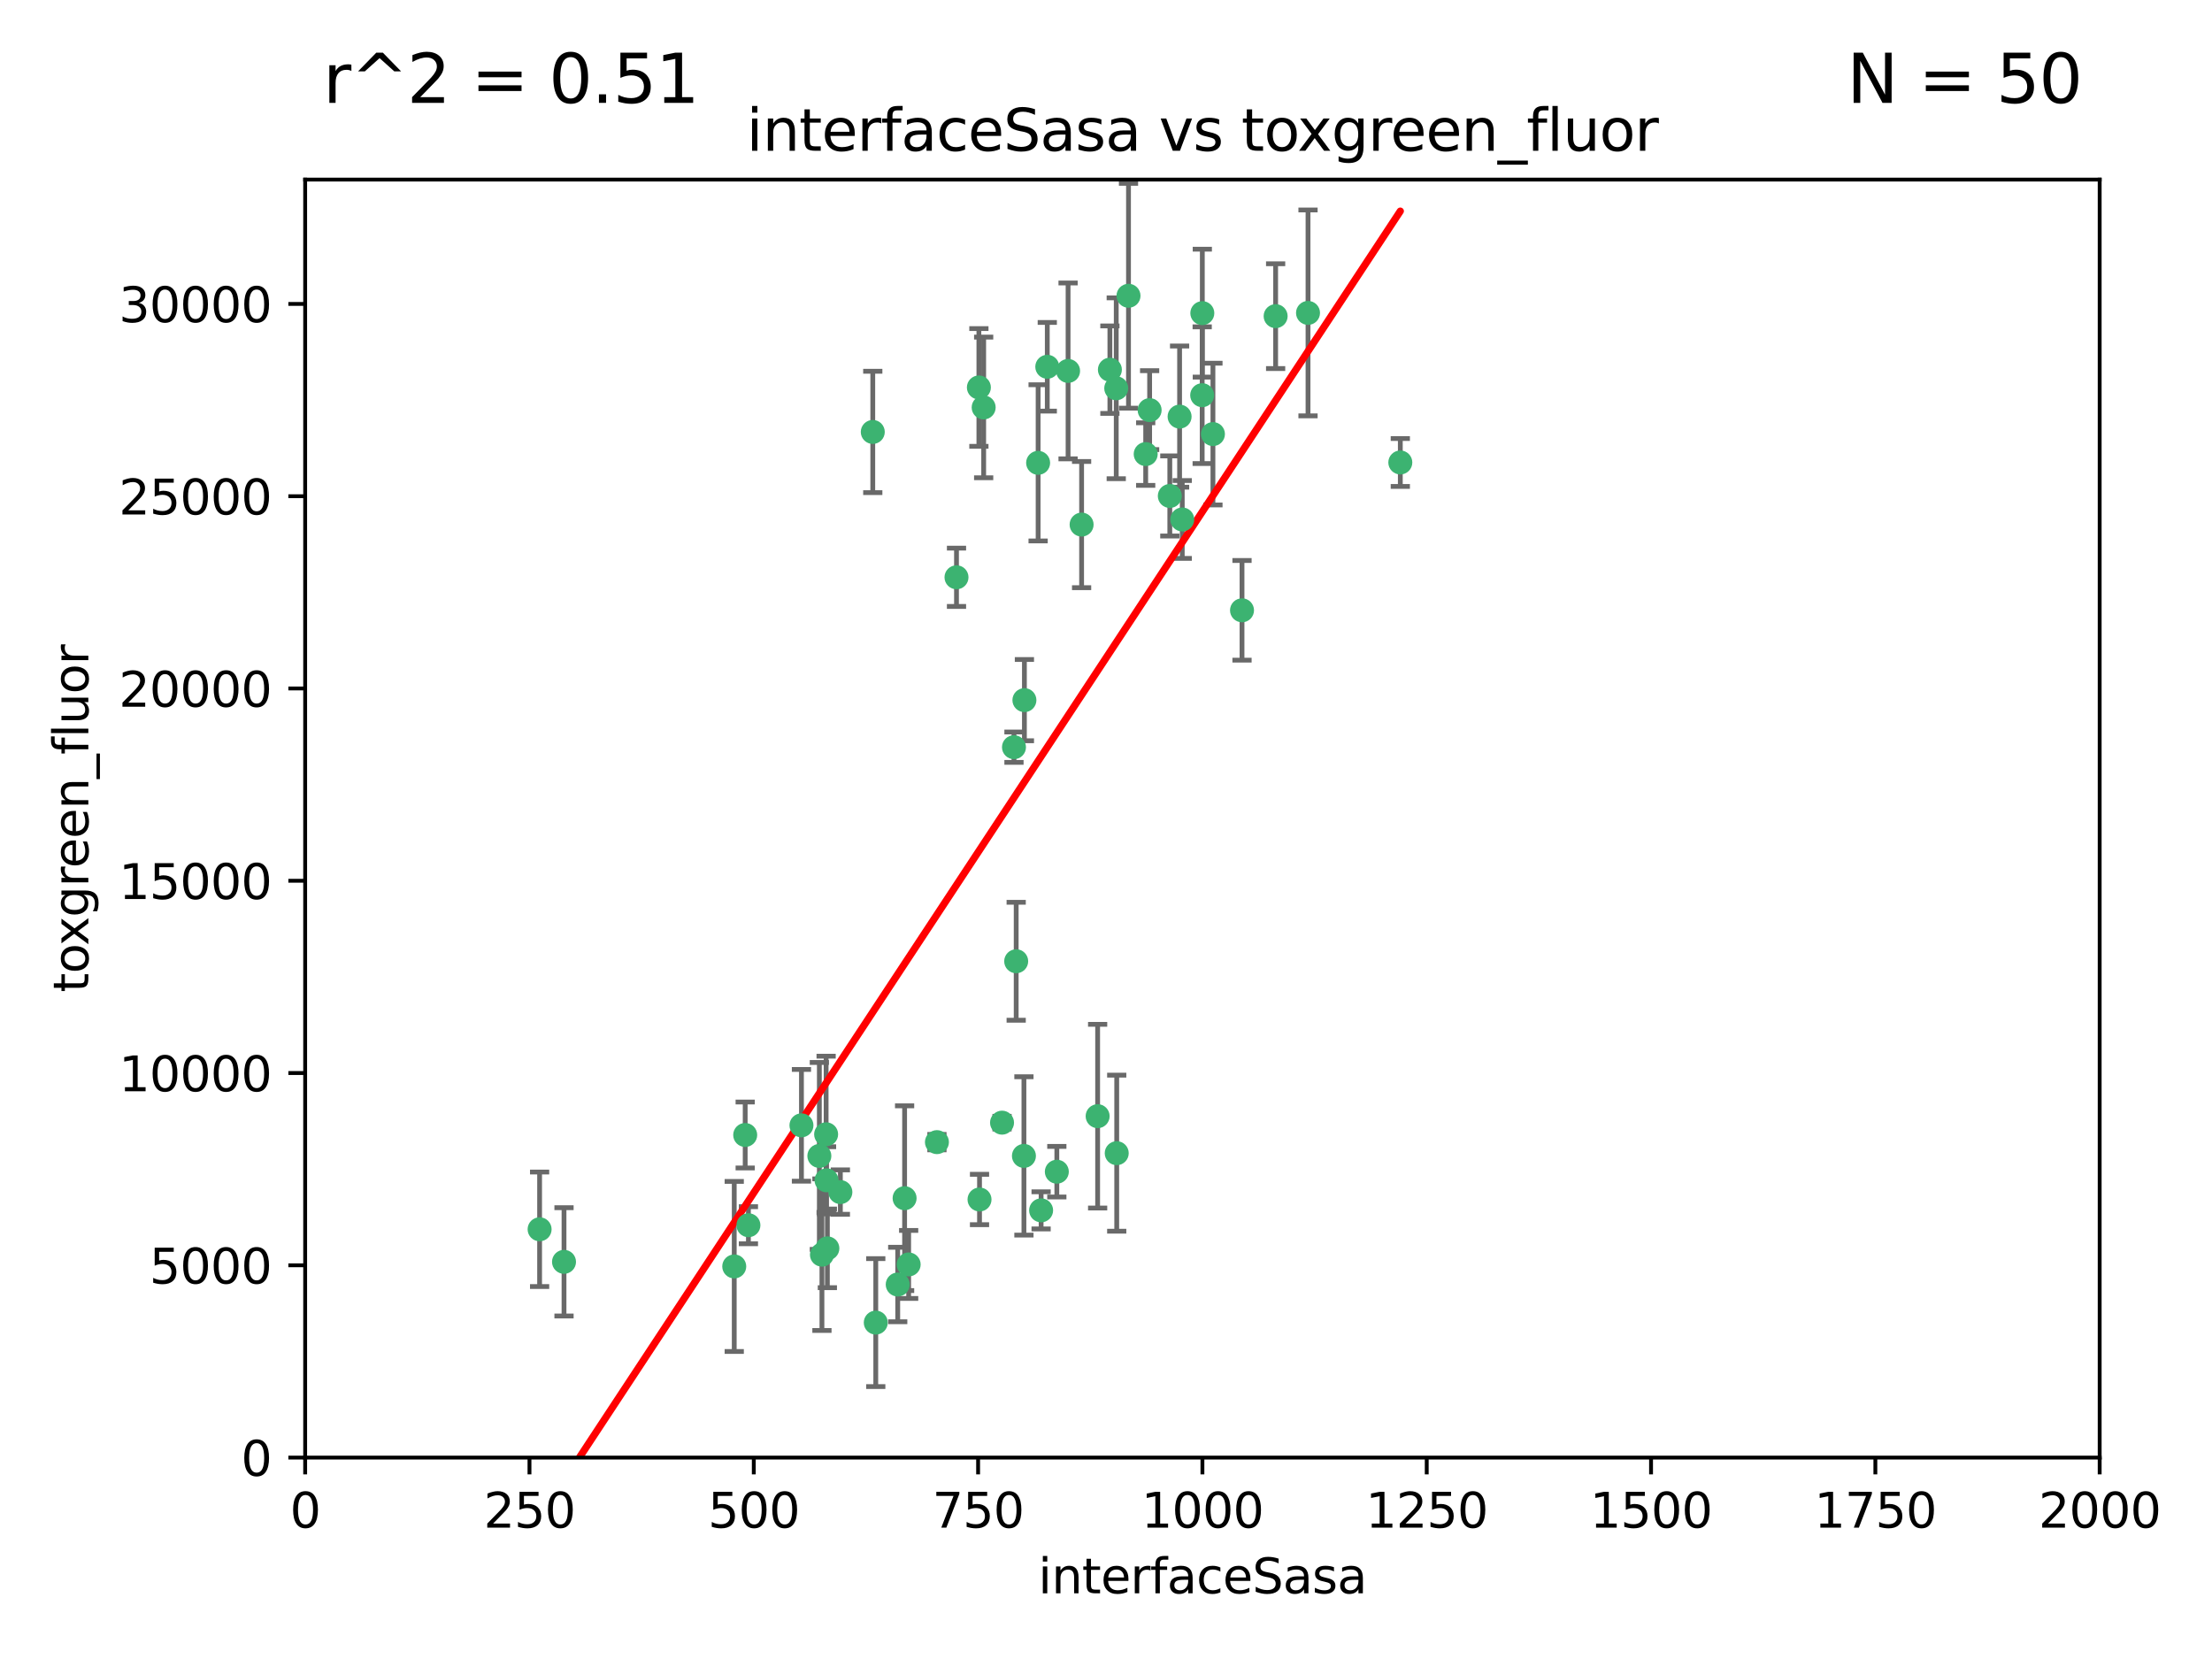 <?xml version="1.0" encoding="utf-8" standalone="no"?>
<!DOCTYPE svg PUBLIC "-//W3C//DTD SVG 1.1//EN"
  "http://www.w3.org/Graphics/SVG/1.1/DTD/svg11.dtd">
<svg xmlns:xlink="http://www.w3.org/1999/xlink" width="460.8pt" height="345.6pt" viewBox="0 0 460.8 345.6" xmlns="http://www.w3.org/2000/svg" version="1.1">
 <defs>
  <style type="text/css">*{stroke-linejoin: round; stroke-linecap: butt}</style>
 </defs>
 <g id="figure_1">
  <g id="patch_1">
   <path d="M 0 345.6 
L 460.8 345.6 
L 460.8 0 
L 0 0 
z
" style="fill: #ffffff"/>
  </g>
  <g id="axes_1">
   <g id="patch_2">
    <path d="M 63.571 303.64 
L 437.4 303.64 
L 437.4 37.411 
L 63.571 37.411 
z
" style="fill: #ffffff"/>
   </g>
   <g id="PathCollection_1">
    <defs>
     <path id="m124222e9a0" d="M 0 1.118 
C 0.297 1.118 0.581 1 0.791 0.791 
C 1 0.581 1.118 0.297 1.118 0 
C 1.118 -0.297 1 -0.581 0.791 -0.791 
C 0.581 -1 0.297 -1.118 0 -1.118 
C -0.297 -1.118 -0.581 -1 -0.791 -0.791 
C -1 -0.581 -1.118 -0.297 -1.118 0 
C -1.118 0.297 -1 0.581 -0.791 0.791 
C -0.581 1 -0.297 1.118 0 1.118 
z
" style="stroke: #3cb371"/>
    </defs>
    <g clip-path="url(#pf1bc3b15d1)">
     <use xlink:href="#m124222e9a0" x="243.693" y="103.319" style="fill: #3cb371; stroke: #3cb371"/>
     <use xlink:href="#m124222e9a0" x="272.484" y="65.184" style="fill: #3cb371; stroke: #3cb371"/>
     <use xlink:href="#m124222e9a0" x="239.489" y="85.438" style="fill: #3cb371; stroke: #3cb371"/>
     <use xlink:href="#m124222e9a0" x="250.437" y="82.326" style="fill: #3cb371; stroke: #3cb371"/>
     <use xlink:href="#m124222e9a0" x="218.168" y="76.407" style="fill: #3cb371; stroke: #3cb371"/>
     <use xlink:href="#m124222e9a0" x="265.738" y="65.86" style="fill: #3cb371; stroke: #3cb371"/>
     <use xlink:href="#m124222e9a0" x="246.284" y="108.214" style="fill: #3cb371; stroke: #3cb371"/>
     <use xlink:href="#m124222e9a0" x="252.676" y="90.426" style="fill: #3cb371; stroke: #3cb371"/>
     <use xlink:href="#m124222e9a0" x="235.088" y="61.614" style="fill: #3cb371; stroke: #3cb371"/>
     <use xlink:href="#m124222e9a0" x="258.734" y="127.138" style="fill: #3cb371; stroke: #3cb371"/>
     <use xlink:href="#m124222e9a0" x="232.534" y="80.887" style="fill: #3cb371; stroke: #3cb371"/>
     <use xlink:href="#m124222e9a0" x="238.669" y="94.593" style="fill: #3cb371; stroke: #3cb371"/>
     <use xlink:href="#m124222e9a0" x="231.211" y="77.01" style="fill: #3cb371; stroke: #3cb371"/>
     <use xlink:href="#m124222e9a0" x="213.404" y="145.851" style="fill: #3cb371; stroke: #3cb371"/>
     <use xlink:href="#m124222e9a0" x="245.731" y="86.787" style="fill: #3cb371; stroke: #3cb371"/>
     <use xlink:href="#m124222e9a0" x="204.916" y="84.877" style="fill: #3cb371; stroke: #3cb371"/>
     <use xlink:href="#m124222e9a0" x="222.501" y="77.272" style="fill: #3cb371; stroke: #3cb371"/>
     <use xlink:href="#m124222e9a0" x="291.711" y="96.341" style="fill: #3cb371; stroke: #3cb371"/>
     <use xlink:href="#m124222e9a0" x="250.465" y="65.233" style="fill: #3cb371; stroke: #3cb371"/>
     <use xlink:href="#m124222e9a0" x="199.256" y="120.261" style="fill: #3cb371; stroke: #3cb371"/>
     <use xlink:href="#m124222e9a0" x="211.69" y="200.248" style="fill: #3cb371; stroke: #3cb371"/>
     <use xlink:href="#m124222e9a0" x="216.882" y="252.138" style="fill: #3cb371; stroke: #3cb371"/>
     <use xlink:href="#m124222e9a0" x="216.26" y="96.418" style="fill: #3cb371; stroke: #3cb371"/>
     <use xlink:href="#m124222e9a0" x="203.92" y="80.711" style="fill: #3cb371; stroke: #3cb371"/>
     <use xlink:href="#m124222e9a0" x="181.815" y="89.982" style="fill: #3cb371; stroke: #3cb371"/>
     <use xlink:href="#m124222e9a0" x="232.635" y="240.229" style="fill: #3cb371; stroke: #3cb371"/>
     <use xlink:href="#m124222e9a0" x="220.157" y="244.087" style="fill: #3cb371; stroke: #3cb371"/>
     <use xlink:href="#m124222e9a0" x="225.318" y="109.281" style="fill: #3cb371; stroke: #3cb371"/>
     <use xlink:href="#m124222e9a0" x="211.23" y="155.653" style="fill: #3cb371; stroke: #3cb371"/>
     <use xlink:href="#m124222e9a0" x="152.956" y="263.821" style="fill: #3cb371; stroke: #3cb371"/>
     <use xlink:href="#m124222e9a0" x="213.303" y="240.798" style="fill: #3cb371; stroke: #3cb371"/>
     <use xlink:href="#m124222e9a0" x="175.066" y="248.333" style="fill: #3cb371; stroke: #3cb371"/>
     <use xlink:href="#m124222e9a0" x="172.357" y="260.057" style="fill: #3cb371; stroke: #3cb371"/>
     <use xlink:href="#m124222e9a0" x="228.658" y="232.519" style="fill: #3cb371; stroke: #3cb371"/>
     <use xlink:href="#m124222e9a0" x="166.957" y="234.427" style="fill: #3cb371; stroke: #3cb371"/>
     <use xlink:href="#m124222e9a0" x="112.41" y="256.083" style="fill: #3cb371; stroke: #3cb371"/>
     <use xlink:href="#m124222e9a0" x="188.445" y="249.606" style="fill: #3cb371; stroke: #3cb371"/>
     <use xlink:href="#m124222e9a0" x="170.686" y="240.802" style="fill: #3cb371; stroke: #3cb371"/>
     <use xlink:href="#m124222e9a0" x="172.183" y="245.879" style="fill: #3cb371; stroke: #3cb371"/>
     <use xlink:href="#m124222e9a0" x="155.238" y="236.437" style="fill: #3cb371; stroke: #3cb371"/>
     <use xlink:href="#m124222e9a0" x="195.181" y="237.927" style="fill: #3cb371; stroke: #3cb371"/>
     <use xlink:href="#m124222e9a0" x="204.052" y="249.877" style="fill: #3cb371; stroke: #3cb371"/>
     <use xlink:href="#m124222e9a0" x="155.909" y="255.236" style="fill: #3cb371; stroke: #3cb371"/>
     <use xlink:href="#m124222e9a0" x="187.013" y="267.589" style="fill: #3cb371; stroke: #3cb371"/>
     <use xlink:href="#m124222e9a0" x="189.29" y="263.407" style="fill: #3cb371; stroke: #3cb371"/>
     <use xlink:href="#m124222e9a0" x="182.439" y="275.523" style="fill: #3cb371; stroke: #3cb371"/>
     <use xlink:href="#m124222e9a0" x="208.742" y="233.87" style="fill: #3cb371; stroke: #3cb371"/>
     <use xlink:href="#m124222e9a0" x="171.225" y="261.371" style="fill: #3cb371; stroke: #3cb371"/>
     <use xlink:href="#m124222e9a0" x="172.097" y="236.293" style="fill: #3cb371; stroke: #3cb371"/>
     <use xlink:href="#m124222e9a0" x="117.494" y="262.865" style="fill: #3cb371; stroke: #3cb371"/>
    </g>
   </g>
   <g id="matplotlib.axis_1">
    <g id="xtick_1">
     <g id="line2d_1">
      <defs>
       <path id="m00c139b6d8" d="M 0 0 
L 0 3.5 
" style="stroke: #000000; stroke-width: 0.8"/>
      </defs>
      <g>
       <use xlink:href="#m00c139b6d8" x="63.571" y="303.64" style="stroke: #000000; stroke-width: 0.8"/>
      </g>
     </g>
     <g id="text_1">
      <!-- 0 -->
      <g transform="translate(60.39 318.238)scale(0.1 -0.1)">
       <defs>
        <path id="DejaVuSans-30" d="M 2034 4250 
Q 1547 4250 1301 3770 
Q 1056 3291 1056 2328 
Q 1056 1369 1301 889 
Q 1547 409 2034 409 
Q 2525 409 2770 889 
Q 3016 1369 3016 2328 
Q 3016 3291 2770 3770 
Q 2525 4250 2034 4250 
z
M 2034 4750 
Q 2819 4750 3233 4129 
Q 3647 3509 3647 2328 
Q 3647 1150 3233 529 
Q 2819 -91 2034 -91 
Q 1250 -91 836 529 
Q 422 1150 422 2328 
Q 422 3509 836 4129 
Q 1250 4750 2034 4750 
z
" transform="scale(0.016)"/>
       </defs>
       <use xlink:href="#DejaVuSans-30"/>
      </g>
     </g>
    </g>
    <g id="xtick_2">
     <g id="line2d_2">
      <g>
       <use xlink:href="#m00c139b6d8" x="110.3" y="303.64" style="stroke: #000000; stroke-width: 0.8"/>
      </g>
     </g>
     <g id="text_2">
      <!-- 250 -->
      <g transform="translate(100.756 318.238)scale(0.1 -0.1)">
       <defs>
        <path id="DejaVuSans-32" d="M 1228 531 
L 3431 531 
L 3431 0 
L 469 0 
L 469 531 
Q 828 903 1448 1529 
Q 2069 2156 2228 2338 
Q 2531 2678 2651 2914 
Q 2772 3150 2772 3378 
Q 2772 3750 2511 3984 
Q 2250 4219 1831 4219 
Q 1534 4219 1204 4116 
Q 875 4013 500 3803 
L 500 4441 
Q 881 4594 1212 4672 
Q 1544 4750 1819 4750 
Q 2544 4750 2975 4387 
Q 3406 4025 3406 3419 
Q 3406 3131 3298 2873 
Q 3191 2616 2906 2266 
Q 2828 2175 2409 1742 
Q 1991 1309 1228 531 
z
" transform="scale(0.016)"/>
        <path id="DejaVuSans-35" d="M 691 4666 
L 3169 4666 
L 3169 4134 
L 1269 4134 
L 1269 2991 
Q 1406 3038 1543 3061 
Q 1681 3084 1819 3084 
Q 2600 3084 3056 2656 
Q 3513 2228 3513 1497 
Q 3513 744 3044 326 
Q 2575 -91 1722 -91 
Q 1428 -91 1123 -41 
Q 819 9 494 109 
L 494 744 
Q 775 591 1075 516 
Q 1375 441 1709 441 
Q 2250 441 2565 725 
Q 2881 1009 2881 1497 
Q 2881 1984 2565 2268 
Q 2250 2553 1709 2553 
Q 1456 2553 1204 2497 
Q 953 2441 691 2322 
L 691 4666 
z
" transform="scale(0.016)"/>
       </defs>
       <use xlink:href="#DejaVuSans-32"/>
       <use xlink:href="#DejaVuSans-35" x="63.623"/>
       <use xlink:href="#DejaVuSans-30" x="127.246"/>
      </g>
     </g>
    </g>
    <g id="xtick_3">
     <g id="line2d_3">
      <g>
       <use xlink:href="#m00c139b6d8" x="157.028" y="303.64" style="stroke: #000000; stroke-width: 0.8"/>
      </g>
     </g>
     <g id="text_3">
      <!-- 500 -->
      <g transform="translate(147.485 318.238)scale(0.1 -0.1)">
       <use xlink:href="#DejaVuSans-35"/>
       <use xlink:href="#DejaVuSans-30" x="63.623"/>
       <use xlink:href="#DejaVuSans-30" x="127.246"/>
      </g>
     </g>
    </g>
    <g id="xtick_4">
     <g id="line2d_4">
      <g>
       <use xlink:href="#m00c139b6d8" x="203.757" y="303.64" style="stroke: #000000; stroke-width: 0.8"/>
      </g>
     </g>
     <g id="text_4">
      <!-- 750 -->
      <g transform="translate(194.213 318.238)scale(0.1 -0.1)">
       <defs>
        <path id="DejaVuSans-37" d="M 525 4666 
L 3525 4666 
L 3525 4397 
L 1831 0 
L 1172 0 
L 2766 4134 
L 525 4134 
L 525 4666 
z
" transform="scale(0.016)"/>
       </defs>
       <use xlink:href="#DejaVuSans-37"/>
       <use xlink:href="#DejaVuSans-35" x="63.623"/>
       <use xlink:href="#DejaVuSans-30" x="127.246"/>
      </g>
     </g>
    </g>
    <g id="xtick_5">
     <g id="line2d_5">
      <g>
       <use xlink:href="#m00c139b6d8" x="250.486" y="303.64" style="stroke: #000000; stroke-width: 0.8"/>
      </g>
     </g>
     <g id="text_5">
      <!-- 1000 -->
      <g transform="translate(237.761 318.238)scale(0.1 -0.1)">
       <defs>
        <path id="DejaVuSans-31" d="M 794 531 
L 1825 531 
L 1825 4091 
L 703 3866 
L 703 4441 
L 1819 4666 
L 2450 4666 
L 2450 531 
L 3481 531 
L 3481 0 
L 794 0 
L 794 531 
z
" transform="scale(0.016)"/>
       </defs>
       <use xlink:href="#DejaVuSans-31"/>
       <use xlink:href="#DejaVuSans-30" x="63.623"/>
       <use xlink:href="#DejaVuSans-30" x="127.246"/>
       <use xlink:href="#DejaVuSans-30" x="190.869"/>
      </g>
     </g>
    </g>
    <g id="xtick_6">
     <g id="line2d_6">
      <g>
       <use xlink:href="#m00c139b6d8" x="297.214" y="303.64" style="stroke: #000000; stroke-width: 0.8"/>
      </g>
     </g>
     <g id="text_6">
      <!-- 1250 -->
      <g transform="translate(284.489 318.238)scale(0.1 -0.1)">
       <use xlink:href="#DejaVuSans-31"/>
       <use xlink:href="#DejaVuSans-32" x="63.623"/>
       <use xlink:href="#DejaVuSans-35" x="127.246"/>
       <use xlink:href="#DejaVuSans-30" x="190.869"/>
      </g>
     </g>
    </g>
    <g id="xtick_7">
     <g id="line2d_7">
      <g>
       <use xlink:href="#m00c139b6d8" x="343.943" y="303.64" style="stroke: #000000; stroke-width: 0.8"/>
      </g>
     </g>
     <g id="text_7">
      <!-- 1500 -->
      <g transform="translate(331.218 318.238)scale(0.1 -0.1)">
       <use xlink:href="#DejaVuSans-31"/>
       <use xlink:href="#DejaVuSans-35" x="63.623"/>
       <use xlink:href="#DejaVuSans-30" x="127.246"/>
       <use xlink:href="#DejaVuSans-30" x="190.869"/>
      </g>
     </g>
    </g>
    <g id="xtick_8">
     <g id="line2d_8">
      <g>
       <use xlink:href="#m00c139b6d8" x="390.671" y="303.64" style="stroke: #000000; stroke-width: 0.8"/>
      </g>
     </g>
     <g id="text_8">
      <!-- 1750 -->
      <g transform="translate(377.946 318.238)scale(0.1 -0.1)">
       <use xlink:href="#DejaVuSans-31"/>
       <use xlink:href="#DejaVuSans-37" x="63.623"/>
       <use xlink:href="#DejaVuSans-35" x="127.246"/>
       <use xlink:href="#DejaVuSans-30" x="190.869"/>
      </g>
     </g>
    </g>
    <g id="xtick_9">
     <g id="line2d_9">
      <g>
       <use xlink:href="#m00c139b6d8" x="437.4" y="303.64" style="stroke: #000000; stroke-width: 0.8"/>
      </g>
     </g>
     <g id="text_9">
      <!-- 2000 -->
      <g transform="translate(424.675 318.238)scale(0.1 -0.1)">
       <use xlink:href="#DejaVuSans-32"/>
       <use xlink:href="#DejaVuSans-30" x="63.623"/>
       <use xlink:href="#DejaVuSans-30" x="127.246"/>
       <use xlink:href="#DejaVuSans-30" x="190.869"/>
      </g>
     </g>
    </g>
    <g id="text_10">
     <!-- interfaceSasa -->
     <g transform="translate(216.279 331.917)scale(0.1 -0.1)">
      <defs>
       <path id="DejaVuSans-69" d="M 603 3500 
L 1178 3500 
L 1178 0 
L 603 0 
L 603 3500 
z
M 603 4863 
L 1178 4863 
L 1178 4134 
L 603 4134 
L 603 4863 
z
" transform="scale(0.016)"/>
       <path id="DejaVuSans-6e" d="M 3513 2113 
L 3513 0 
L 2938 0 
L 2938 2094 
Q 2938 2591 2744 2837 
Q 2550 3084 2163 3084 
Q 1697 3084 1428 2787 
Q 1159 2491 1159 1978 
L 1159 0 
L 581 0 
L 581 3500 
L 1159 3500 
L 1159 2956 
Q 1366 3272 1645 3428 
Q 1925 3584 2291 3584 
Q 2894 3584 3203 3211 
Q 3513 2838 3513 2113 
z
" transform="scale(0.016)"/>
       <path id="DejaVuSans-74" d="M 1172 4494 
L 1172 3500 
L 2356 3500 
L 2356 3053 
L 1172 3053 
L 1172 1153 
Q 1172 725 1289 603 
Q 1406 481 1766 481 
L 2356 481 
L 2356 0 
L 1766 0 
Q 1100 0 847 248 
Q 594 497 594 1153 
L 594 3053 
L 172 3053 
L 172 3500 
L 594 3500 
L 594 4494 
L 1172 4494 
z
" transform="scale(0.016)"/>
       <path id="DejaVuSans-65" d="M 3597 1894 
L 3597 1613 
L 953 1613 
Q 991 1019 1311 708 
Q 1631 397 2203 397 
Q 2534 397 2845 478 
Q 3156 559 3463 722 
L 3463 178 
Q 3153 47 2828 -22 
Q 2503 -91 2169 -91 
Q 1331 -91 842 396 
Q 353 884 353 1716 
Q 353 2575 817 3079 
Q 1281 3584 2069 3584 
Q 2775 3584 3186 3129 
Q 3597 2675 3597 1894 
z
M 3022 2063 
Q 3016 2534 2758 2815 
Q 2500 3097 2075 3097 
Q 1594 3097 1305 2825 
Q 1016 2553 972 2059 
L 3022 2063 
z
" transform="scale(0.016)"/>
       <path id="DejaVuSans-72" d="M 2631 2963 
Q 2534 3019 2420 3045 
Q 2306 3072 2169 3072 
Q 1681 3072 1420 2755 
Q 1159 2438 1159 1844 
L 1159 0 
L 581 0 
L 581 3500 
L 1159 3500 
L 1159 2956 
Q 1341 3275 1631 3429 
Q 1922 3584 2338 3584 
Q 2397 3584 2469 3576 
Q 2541 3569 2628 3553 
L 2631 2963 
z
" transform="scale(0.016)"/>
       <path id="DejaVuSans-66" d="M 2375 4863 
L 2375 4384 
L 1825 4384 
Q 1516 4384 1395 4259 
Q 1275 4134 1275 3809 
L 1275 3500 
L 2222 3500 
L 2222 3053 
L 1275 3053 
L 1275 0 
L 697 0 
L 697 3053 
L 147 3053 
L 147 3500 
L 697 3500 
L 697 3744 
Q 697 4328 969 4595 
Q 1241 4863 1831 4863 
L 2375 4863 
z
" transform="scale(0.016)"/>
       <path id="DejaVuSans-61" d="M 2194 1759 
Q 1497 1759 1228 1600 
Q 959 1441 959 1056 
Q 959 750 1161 570 
Q 1363 391 1709 391 
Q 2188 391 2477 730 
Q 2766 1069 2766 1631 
L 2766 1759 
L 2194 1759 
z
M 3341 1997 
L 3341 0 
L 2766 0 
L 2766 531 
Q 2569 213 2275 61 
Q 1981 -91 1556 -91 
Q 1019 -91 701 211 
Q 384 513 384 1019 
Q 384 1609 779 1909 
Q 1175 2209 1959 2209 
L 2766 2209 
L 2766 2266 
Q 2766 2663 2505 2880 
Q 2244 3097 1772 3097 
Q 1472 3097 1187 3025 
Q 903 2953 641 2809 
L 641 3341 
Q 956 3463 1253 3523 
Q 1550 3584 1831 3584 
Q 2591 3584 2966 3190 
Q 3341 2797 3341 1997 
z
" transform="scale(0.016)"/>
       <path id="DejaVuSans-63" d="M 3122 3366 
L 3122 2828 
Q 2878 2963 2633 3030 
Q 2388 3097 2138 3097 
Q 1578 3097 1268 2742 
Q 959 2388 959 1747 
Q 959 1106 1268 751 
Q 1578 397 2138 397 
Q 2388 397 2633 464 
Q 2878 531 3122 666 
L 3122 134 
Q 2881 22 2623 -34 
Q 2366 -91 2075 -91 
Q 1284 -91 818 406 
Q 353 903 353 1747 
Q 353 2603 823 3093 
Q 1294 3584 2113 3584 
Q 2378 3584 2631 3529 
Q 2884 3475 3122 3366 
z
" transform="scale(0.016)"/>
       <path id="DejaVuSans-53" d="M 3425 4513 
L 3425 3897 
Q 3066 4069 2747 4153 
Q 2428 4238 2131 4238 
Q 1616 4238 1336 4038 
Q 1056 3838 1056 3469 
Q 1056 3159 1242 3001 
Q 1428 2844 1947 2747 
L 2328 2669 
Q 3034 2534 3370 2195 
Q 3706 1856 3706 1288 
Q 3706 609 3251 259 
Q 2797 -91 1919 -91 
Q 1588 -91 1214 -16 
Q 841 59 441 206 
L 441 856 
Q 825 641 1194 531 
Q 1563 422 1919 422 
Q 2459 422 2753 634 
Q 3047 847 3047 1241 
Q 3047 1584 2836 1778 
Q 2625 1972 2144 2069 
L 1759 2144 
Q 1053 2284 737 2584 
Q 422 2884 422 3419 
Q 422 4038 858 4394 
Q 1294 4750 2059 4750 
Q 2388 4750 2728 4690 
Q 3069 4631 3425 4513 
z
" transform="scale(0.016)"/>
       <path id="DejaVuSans-73" d="M 2834 3397 
L 2834 2853 
Q 2591 2978 2328 3040 
Q 2066 3103 1784 3103 
Q 1356 3103 1142 2972 
Q 928 2841 928 2578 
Q 928 2378 1081 2264 
Q 1234 2150 1697 2047 
L 1894 2003 
Q 2506 1872 2764 1633 
Q 3022 1394 3022 966 
Q 3022 478 2636 193 
Q 2250 -91 1575 -91 
Q 1294 -91 989 -36 
Q 684 19 347 128 
L 347 722 
Q 666 556 975 473 
Q 1284 391 1588 391 
Q 1994 391 2212 530 
Q 2431 669 2431 922 
Q 2431 1156 2273 1281 
Q 2116 1406 1581 1522 
L 1381 1569 
Q 847 1681 609 1914 
Q 372 2147 372 2553 
Q 372 3047 722 3315 
Q 1072 3584 1716 3584 
Q 2034 3584 2315 3537 
Q 2597 3491 2834 3397 
z
" transform="scale(0.016)"/>
      </defs>
      <use xlink:href="#DejaVuSans-69"/>
      <use xlink:href="#DejaVuSans-6e" x="27.783"/>
      <use xlink:href="#DejaVuSans-74" x="91.162"/>
      <use xlink:href="#DejaVuSans-65" x="130.371"/>
      <use xlink:href="#DejaVuSans-72" x="191.895"/>
      <use xlink:href="#DejaVuSans-66" x="233.008"/>
      <use xlink:href="#DejaVuSans-61" x="268.213"/>
      <use xlink:href="#DejaVuSans-63" x="329.492"/>
      <use xlink:href="#DejaVuSans-65" x="384.473"/>
      <use xlink:href="#DejaVuSans-53" x="445.996"/>
      <use xlink:href="#DejaVuSans-61" x="509.473"/>
      <use xlink:href="#DejaVuSans-73" x="570.752"/>
      <use xlink:href="#DejaVuSans-61" x="622.852"/>
     </g>
    </g>
   </g>
   <g id="matplotlib.axis_2">
    <g id="ytick_1">
     <g id="line2d_10">
      <defs>
       <path id="m9800d16ea9" d="M 0 0 
L -3.5 0 
" style="stroke: #000000; stroke-width: 0.8"/>
      </defs>
      <g>
       <use xlink:href="#m9800d16ea9" x="63.571" y="303.64" style="stroke: #000000; stroke-width: 0.8"/>
      </g>
     </g>
     <g id="text_11">
      <!-- 0 -->
      <g transform="translate(50.209 307.439)scale(0.1 -0.1)">
       <use xlink:href="#DejaVuSans-30"/>
      </g>
     </g>
    </g>
    <g id="ytick_2">
     <g id="line2d_11">
      <g>
       <use xlink:href="#m9800d16ea9" x="63.571" y="263.586" style="stroke: #000000; stroke-width: 0.8"/>
      </g>
     </g>
     <g id="text_12">
      <!-- 5000 -->
      <g transform="translate(31.121 267.385)scale(0.1 -0.1)">
       <use xlink:href="#DejaVuSans-35"/>
       <use xlink:href="#DejaVuSans-30" x="63.623"/>
       <use xlink:href="#DejaVuSans-30" x="127.246"/>
       <use xlink:href="#DejaVuSans-30" x="190.869"/>
      </g>
     </g>
    </g>
    <g id="ytick_3">
     <g id="line2d_12">
      <g>
       <use xlink:href="#m9800d16ea9" x="63.571" y="223.532" style="stroke: #000000; stroke-width: 0.8"/>
      </g>
     </g>
     <g id="text_13">
      <!-- 10000 -->
      <g transform="translate(24.759 227.331)scale(0.1 -0.1)">
       <use xlink:href="#DejaVuSans-31"/>
       <use xlink:href="#DejaVuSans-30" x="63.623"/>
       <use xlink:href="#DejaVuSans-30" x="127.246"/>
       <use xlink:href="#DejaVuSans-30" x="190.869"/>
       <use xlink:href="#DejaVuSans-30" x="254.492"/>
      </g>
     </g>
    </g>
    <g id="ytick_4">
     <g id="line2d_13">
      <g>
       <use xlink:href="#m9800d16ea9" x="63.571" y="183.478" style="stroke: #000000; stroke-width: 0.8"/>
      </g>
     </g>
     <g id="text_14">
      <!-- 15000 -->
      <g transform="translate(24.759 187.278)scale(0.1 -0.1)">
       <use xlink:href="#DejaVuSans-31"/>
       <use xlink:href="#DejaVuSans-35" x="63.623"/>
       <use xlink:href="#DejaVuSans-30" x="127.246"/>
       <use xlink:href="#DejaVuSans-30" x="190.869"/>
       <use xlink:href="#DejaVuSans-30" x="254.492"/>
      </g>
     </g>
    </g>
    <g id="ytick_5">
     <g id="line2d_14">
      <g>
       <use xlink:href="#m9800d16ea9" x="63.571" y="143.424" style="stroke: #000000; stroke-width: 0.8"/>
      </g>
     </g>
     <g id="text_15">
      <!-- 20000 -->
      <g transform="translate(24.759 147.224)scale(0.1 -0.1)">
       <use xlink:href="#DejaVuSans-32"/>
       <use xlink:href="#DejaVuSans-30" x="63.623"/>
       <use xlink:href="#DejaVuSans-30" x="127.246"/>
       <use xlink:href="#DejaVuSans-30" x="190.869"/>
       <use xlink:href="#DejaVuSans-30" x="254.492"/>
      </g>
     </g>
    </g>
    <g id="ytick_6">
     <g id="line2d_15">
      <g>
       <use xlink:href="#m9800d16ea9" x="63.571" y="103.371" style="stroke: #000000; stroke-width: 0.8"/>
      </g>
     </g>
     <g id="text_16">
      <!-- 25000 -->
      <g transform="translate(24.759 107.17)scale(0.1 -0.1)">
       <use xlink:href="#DejaVuSans-32"/>
       <use xlink:href="#DejaVuSans-35" x="63.623"/>
       <use xlink:href="#DejaVuSans-30" x="127.246"/>
       <use xlink:href="#DejaVuSans-30" x="190.869"/>
       <use xlink:href="#DejaVuSans-30" x="254.492"/>
      </g>
     </g>
    </g>
    <g id="ytick_7">
     <g id="line2d_16">
      <g>
       <use xlink:href="#m9800d16ea9" x="63.571" y="63.317" style="stroke: #000000; stroke-width: 0.8"/>
      </g>
     </g>
     <g id="text_17">
      <!-- 30000 -->
      <g transform="translate(24.759 67.116)scale(0.1 -0.1)">
       <defs>
        <path id="DejaVuSans-33" d="M 2597 2516 
Q 3050 2419 3304 2112 
Q 3559 1806 3559 1356 
Q 3559 666 3084 287 
Q 2609 -91 1734 -91 
Q 1441 -91 1130 -33 
Q 819 25 488 141 
L 488 750 
Q 750 597 1062 519 
Q 1375 441 1716 441 
Q 2309 441 2620 675 
Q 2931 909 2931 1356 
Q 2931 1769 2642 2001 
Q 2353 2234 1838 2234 
L 1294 2234 
L 1294 2753 
L 1863 2753 
Q 2328 2753 2575 2939 
Q 2822 3125 2822 3475 
Q 2822 3834 2567 4026 
Q 2313 4219 1838 4219 
Q 1578 4219 1281 4162 
Q 984 4106 628 3988 
L 628 4550 
Q 988 4650 1302 4700 
Q 1616 4750 1894 4750 
Q 2613 4750 3031 4423 
Q 3450 4097 3450 3541 
Q 3450 3153 3228 2886 
Q 3006 2619 2597 2516 
z
" transform="scale(0.016)"/>
       </defs>
       <use xlink:href="#DejaVuSans-33"/>
       <use xlink:href="#DejaVuSans-30" x="63.623"/>
       <use xlink:href="#DejaVuSans-30" x="127.246"/>
       <use xlink:href="#DejaVuSans-30" x="190.869"/>
       <use xlink:href="#DejaVuSans-30" x="254.492"/>
      </g>
     </g>
    </g>
    <g id="text_18">
     <!-- toxgreen_fluor -->
     <g transform="translate(18.401 206.72)rotate(-90)scale(0.1 -0.1)">
      <defs>
       <path id="DejaVuSans-6f" d="M 1959 3097 
Q 1497 3097 1228 2736 
Q 959 2375 959 1747 
Q 959 1119 1226 758 
Q 1494 397 1959 397 
Q 2419 397 2687 759 
Q 2956 1122 2956 1747 
Q 2956 2369 2687 2733 
Q 2419 3097 1959 3097 
z
M 1959 3584 
Q 2709 3584 3137 3096 
Q 3566 2609 3566 1747 
Q 3566 888 3137 398 
Q 2709 -91 1959 -91 
Q 1206 -91 779 398 
Q 353 888 353 1747 
Q 353 2609 779 3096 
Q 1206 3584 1959 3584 
z
" transform="scale(0.016)"/>
       <path id="DejaVuSans-78" d="M 3513 3500 
L 2247 1797 
L 3578 0 
L 2900 0 
L 1881 1375 
L 863 0 
L 184 0 
L 1544 1831 
L 300 3500 
L 978 3500 
L 1906 2253 
L 2834 3500 
L 3513 3500 
z
" transform="scale(0.016)"/>
       <path id="DejaVuSans-67" d="M 2906 1791 
Q 2906 2416 2648 2759 
Q 2391 3103 1925 3103 
Q 1463 3103 1205 2759 
Q 947 2416 947 1791 
Q 947 1169 1205 825 
Q 1463 481 1925 481 
Q 2391 481 2648 825 
Q 2906 1169 2906 1791 
z
M 3481 434 
Q 3481 -459 3084 -895 
Q 2688 -1331 1869 -1331 
Q 1566 -1331 1297 -1286 
Q 1028 -1241 775 -1147 
L 775 -588 
Q 1028 -725 1275 -790 
Q 1522 -856 1778 -856 
Q 2344 -856 2625 -561 
Q 2906 -266 2906 331 
L 2906 616 
Q 2728 306 2450 153 
Q 2172 0 1784 0 
Q 1141 0 747 490 
Q 353 981 353 1791 
Q 353 2603 747 3093 
Q 1141 3584 1784 3584 
Q 2172 3584 2450 3431 
Q 2728 3278 2906 2969 
L 2906 3500 
L 3481 3500 
L 3481 434 
z
" transform="scale(0.016)"/>
       <path id="DejaVuSans-5f" d="M 3263 -1063 
L 3263 -1509 
L -63 -1509 
L -63 -1063 
L 3263 -1063 
z
" transform="scale(0.016)"/>
       <path id="DejaVuSans-6c" d="M 603 4863 
L 1178 4863 
L 1178 0 
L 603 0 
L 603 4863 
z
" transform="scale(0.016)"/>
       <path id="DejaVuSans-75" d="M 544 1381 
L 544 3500 
L 1119 3500 
L 1119 1403 
Q 1119 906 1312 657 
Q 1506 409 1894 409 
Q 2359 409 2629 706 
Q 2900 1003 2900 1516 
L 2900 3500 
L 3475 3500 
L 3475 0 
L 2900 0 
L 2900 538 
Q 2691 219 2414 64 
Q 2138 -91 1772 -91 
Q 1169 -91 856 284 
Q 544 659 544 1381 
z
M 1991 3584 
L 1991 3584 
z
" transform="scale(0.016)"/>
      </defs>
      <use xlink:href="#DejaVuSans-74"/>
      <use xlink:href="#DejaVuSans-6f" x="39.209"/>
      <use xlink:href="#DejaVuSans-78" x="97.266"/>
      <use xlink:href="#DejaVuSans-67" x="156.445"/>
      <use xlink:href="#DejaVuSans-72" x="219.922"/>
      <use xlink:href="#DejaVuSans-65" x="258.785"/>
      <use xlink:href="#DejaVuSans-65" x="320.309"/>
      <use xlink:href="#DejaVuSans-6e" x="381.832"/>
      <use xlink:href="#DejaVuSans-5f" x="445.211"/>
      <use xlink:href="#DejaVuSans-66" x="495.211"/>
      <use xlink:href="#DejaVuSans-6c" x="530.416"/>
      <use xlink:href="#DejaVuSans-75" x="558.199"/>
      <use xlink:href="#DejaVuSans-6f" x="621.578"/>
      <use xlink:href="#DejaVuSans-72" x="682.76"/>
     </g>
    </g>
   </g>
   <g id="LineCollection_1">
    <path d="M 243.693 111.662 
L 243.693 94.976 
" clip-path="url(#pf1bc3b15d1)" style="fill: none; stroke: #696969"/>
    <path d="M 272.484 86.629 
L 272.484 43.739 
" clip-path="url(#pf1bc3b15d1)" style="fill: none; stroke: #696969"/>
    <path d="M 239.489 93.658 
L 239.489 77.218 
" clip-path="url(#pf1bc3b15d1)" style="fill: none; stroke: #696969"/>
    <path d="M 250.437 96.567 
L 250.437 68.086 
" clip-path="url(#pf1bc3b15d1)" style="fill: none; stroke: #696969"/>
    <path d="M 218.168 85.641 
L 218.168 67.173 
" clip-path="url(#pf1bc3b15d1)" style="fill: none; stroke: #696969"/>
    <path d="M 265.738 76.775 
L 265.738 54.946 
" clip-path="url(#pf1bc3b15d1)" style="fill: none; stroke: #696969"/>
    <path d="M 246.284 116.326 
L 246.284 100.101 
" clip-path="url(#pf1bc3b15d1)" style="fill: none; stroke: #696969"/>
    <path d="M 252.676 105.189 
L 252.676 75.663 
" clip-path="url(#pf1bc3b15d1)" style="fill: none; stroke: #696969"/>
    <path d="M 235.088 85.029 
L 235.088 38.199 
" clip-path="url(#pf1bc3b15d1)" style="fill: none; stroke: #696969"/>
    <path d="M 258.734 137.518 
L 258.734 116.759 
" clip-path="url(#pf1bc3b15d1)" style="fill: none; stroke: #696969"/>
    <path d="M 232.534 99.727 
L 232.534 62.047 
" clip-path="url(#pf1bc3b15d1)" style="fill: none; stroke: #696969"/>
    <path d="M 238.669 101.108 
L 238.669 88.078 
" clip-path="url(#pf1bc3b15d1)" style="fill: none; stroke: #696969"/>
    <path d="M 231.211 86.119 
L 231.211 67.901 
" clip-path="url(#pf1bc3b15d1)" style="fill: none; stroke: #696969"/>
    <path d="M 213.404 154.314 
L 213.404 137.387 
" clip-path="url(#pf1bc3b15d1)" style="fill: none; stroke: #696969"/>
    <path d="M 245.731 101.495 
L 245.731 72.08 
" clip-path="url(#pf1bc3b15d1)" style="fill: none; stroke: #696969"/>
    <path d="M 204.916 99.526 
L 204.916 70.227 
" clip-path="url(#pf1bc3b15d1)" style="fill: none; stroke: #696969"/>
    <path d="M 222.501 95.589 
L 222.501 58.955 
" clip-path="url(#pf1bc3b15d1)" style="fill: none; stroke: #696969"/>
    <path d="M 291.711 101.329 
L 291.711 91.353 
" clip-path="url(#pf1bc3b15d1)" style="fill: none; stroke: #696969"/>
    <path d="M 250.465 78.556 
L 250.465 51.911 
" clip-path="url(#pf1bc3b15d1)" style="fill: none; stroke: #696969"/>
    <path d="M 199.256 126.332 
L 199.256 114.19 
" clip-path="url(#pf1bc3b15d1)" style="fill: none; stroke: #696969"/>
    <path d="M 211.69 212.532 
L 211.69 187.964 
" clip-path="url(#pf1bc3b15d1)" style="fill: none; stroke: #696969"/>
    <path d="M 216.882 256.007 
L 216.882 248.269 
" clip-path="url(#pf1bc3b15d1)" style="fill: none; stroke: #696969"/>
    <path d="M 216.26 112.691 
L 216.26 80.146 
" clip-path="url(#pf1bc3b15d1)" style="fill: none; stroke: #696969"/>
    <path d="M 203.92 92.975 
L 203.92 68.447 
" clip-path="url(#pf1bc3b15d1)" style="fill: none; stroke: #696969"/>
    <path d="M 181.815 102.623 
L 181.815 77.342 
" clip-path="url(#pf1bc3b15d1)" style="fill: none; stroke: #696969"/>
    <path d="M 232.635 256.484 
L 232.635 223.973 
" clip-path="url(#pf1bc3b15d1)" style="fill: none; stroke: #696969"/>
    <path d="M 220.157 249.358 
L 220.157 238.816 
" clip-path="url(#pf1bc3b15d1)" style="fill: none; stroke: #696969"/>
    <path d="M 225.318 122.425 
L 225.318 96.137 
" clip-path="url(#pf1bc3b15d1)" style="fill: none; stroke: #696969"/>
    <path d="M 211.23 158.82 
L 211.23 152.486 
" clip-path="url(#pf1bc3b15d1)" style="fill: none; stroke: #696969"/>
    <path d="M 152.956 281.536 
L 152.956 246.107 
" clip-path="url(#pf1bc3b15d1)" style="fill: none; stroke: #696969"/>
    <path d="M 213.303 257.291 
L 213.303 224.306 
" clip-path="url(#pf1bc3b15d1)" style="fill: none; stroke: #696969"/>
    <path d="M 175.066 252.959 
L 175.066 243.707 
" clip-path="url(#pf1bc3b15d1)" style="fill: none; stroke: #696969"/>
    <path d="M 172.357 268.246 
L 172.357 251.867 
" clip-path="url(#pf1bc3b15d1)" style="fill: none; stroke: #696969"/>
    <path d="M 228.658 251.65 
L 228.658 213.389 
" clip-path="url(#pf1bc3b15d1)" style="fill: none; stroke: #696969"/>
    <path d="M 166.957 246.063 
L 166.957 222.79 
" clip-path="url(#pf1bc3b15d1)" style="fill: none; stroke: #696969"/>
    <path d="M 112.41 268.01 
L 112.41 244.156 
" clip-path="url(#pf1bc3b15d1)" style="fill: none; stroke: #696969"/>
    <path d="M 188.445 268.849 
L 188.445 230.363 
" clip-path="url(#pf1bc3b15d1)" style="fill: none; stroke: #696969"/>
    <path d="M 170.686 260.273 
L 170.686 221.332 
" clip-path="url(#pf1bc3b15d1)" style="fill: none; stroke: #696969"/>
    <path d="M 172.183 252.874 
L 172.183 238.884 
" clip-path="url(#pf1bc3b15d1)" style="fill: none; stroke: #696969"/>
    <path d="M 155.238 243.306 
L 155.238 229.567 
" clip-path="url(#pf1bc3b15d1)" style="fill: none; stroke: #696969"/>
    <path d="M 195.181 239.532 
L 195.181 236.321 
" clip-path="url(#pf1bc3b15d1)" style="fill: none; stroke: #696969"/>
    <path d="M 204.052 255.122 
L 204.052 244.631 
" clip-path="url(#pf1bc3b15d1)" style="fill: none; stroke: #696969"/>
    <path d="M 155.909 259.098 
L 155.909 251.375 
" clip-path="url(#pf1bc3b15d1)" style="fill: none; stroke: #696969"/>
    <path d="M 187.013 275.347 
L 187.013 259.831 
" clip-path="url(#pf1bc3b15d1)" style="fill: none; stroke: #696969"/>
    <path d="M 189.29 270.491 
L 189.29 256.323 
" clip-path="url(#pf1bc3b15d1)" style="fill: none; stroke: #696969"/>
    <path d="M 182.439 288.85 
L 182.439 262.196 
" clip-path="url(#pf1bc3b15d1)" style="fill: none; stroke: #696969"/>
    <path d="M 208.742 235.199 
L 208.742 232.541 
" clip-path="url(#pf1bc3b15d1)" style="fill: none; stroke: #696969"/>
    <path d="M 171.225 277.161 
L 171.225 245.581 
" clip-path="url(#pf1bc3b15d1)" style="fill: none; stroke: #696969"/>
    <path d="M 172.097 252.564 
L 172.097 220.021 
" clip-path="url(#pf1bc3b15d1)" style="fill: none; stroke: #696969"/>
    <path d="M 117.494 274.145 
L 117.494 251.585 
" clip-path="url(#pf1bc3b15d1)" style="fill: none; stroke: #696969"/>
   </g>
   <g id="line2d_17">
    <defs>
     <path id="m1ac2a6c398" d="M 2 0 
L -2 -0 
" style="stroke: #696969"/>
    </defs>
    <g clip-path="url(#pf1bc3b15d1)">
     <use xlink:href="#m1ac2a6c398" x="243.693" y="111.662" style="fill: #696969; stroke: #696969"/>
     <use xlink:href="#m1ac2a6c398" x="272.484" y="86.629" style="fill: #696969; stroke: #696969"/>
     <use xlink:href="#m1ac2a6c398" x="239.489" y="93.658" style="fill: #696969; stroke: #696969"/>
     <use xlink:href="#m1ac2a6c398" x="250.437" y="96.567" style="fill: #696969; stroke: #696969"/>
     <use xlink:href="#m1ac2a6c398" x="218.168" y="85.641" style="fill: #696969; stroke: #696969"/>
     <use xlink:href="#m1ac2a6c398" x="265.738" y="76.775" style="fill: #696969; stroke: #696969"/>
     <use xlink:href="#m1ac2a6c398" x="246.284" y="116.326" style="fill: #696969; stroke: #696969"/>
     <use xlink:href="#m1ac2a6c398" x="252.676" y="105.189" style="fill: #696969; stroke: #696969"/>
     <use xlink:href="#m1ac2a6c398" x="235.088" y="85.029" style="fill: #696969; stroke: #696969"/>
     <use xlink:href="#m1ac2a6c398" x="258.734" y="137.518" style="fill: #696969; stroke: #696969"/>
     <use xlink:href="#m1ac2a6c398" x="232.534" y="99.727" style="fill: #696969; stroke: #696969"/>
     <use xlink:href="#m1ac2a6c398" x="238.669" y="101.108" style="fill: #696969; stroke: #696969"/>
     <use xlink:href="#m1ac2a6c398" x="231.211" y="86.119" style="fill: #696969; stroke: #696969"/>
     <use xlink:href="#m1ac2a6c398" x="213.404" y="154.314" style="fill: #696969; stroke: #696969"/>
     <use xlink:href="#m1ac2a6c398" x="245.731" y="101.495" style="fill: #696969; stroke: #696969"/>
     <use xlink:href="#m1ac2a6c398" x="204.916" y="99.526" style="fill: #696969; stroke: #696969"/>
     <use xlink:href="#m1ac2a6c398" x="222.501" y="95.589" style="fill: #696969; stroke: #696969"/>
     <use xlink:href="#m1ac2a6c398" x="291.711" y="101.329" style="fill: #696969; stroke: #696969"/>
     <use xlink:href="#m1ac2a6c398" x="250.465" y="78.556" style="fill: #696969; stroke: #696969"/>
     <use xlink:href="#m1ac2a6c398" x="199.256" y="126.332" style="fill: #696969; stroke: #696969"/>
     <use xlink:href="#m1ac2a6c398" x="211.69" y="212.532" style="fill: #696969; stroke: #696969"/>
     <use xlink:href="#m1ac2a6c398" x="216.882" y="256.007" style="fill: #696969; stroke: #696969"/>
     <use xlink:href="#m1ac2a6c398" x="216.26" y="112.691" style="fill: #696969; stroke: #696969"/>
     <use xlink:href="#m1ac2a6c398" x="203.92" y="92.975" style="fill: #696969; stroke: #696969"/>
     <use xlink:href="#m1ac2a6c398" x="181.815" y="102.623" style="fill: #696969; stroke: #696969"/>
     <use xlink:href="#m1ac2a6c398" x="232.635" y="256.484" style="fill: #696969; stroke: #696969"/>
     <use xlink:href="#m1ac2a6c398" x="220.157" y="249.358" style="fill: #696969; stroke: #696969"/>
     <use xlink:href="#m1ac2a6c398" x="225.318" y="122.425" style="fill: #696969; stroke: #696969"/>
     <use xlink:href="#m1ac2a6c398" x="211.23" y="158.82" style="fill: #696969; stroke: #696969"/>
     <use xlink:href="#m1ac2a6c398" x="152.956" y="281.536" style="fill: #696969; stroke: #696969"/>
     <use xlink:href="#m1ac2a6c398" x="213.303" y="257.291" style="fill: #696969; stroke: #696969"/>
     <use xlink:href="#m1ac2a6c398" x="175.066" y="252.959" style="fill: #696969; stroke: #696969"/>
     <use xlink:href="#m1ac2a6c398" x="172.357" y="268.246" style="fill: #696969; stroke: #696969"/>
     <use xlink:href="#m1ac2a6c398" x="228.658" y="251.65" style="fill: #696969; stroke: #696969"/>
     <use xlink:href="#m1ac2a6c398" x="166.957" y="246.063" style="fill: #696969; stroke: #696969"/>
     <use xlink:href="#m1ac2a6c398" x="112.41" y="268.01" style="fill: #696969; stroke: #696969"/>
     <use xlink:href="#m1ac2a6c398" x="188.445" y="268.849" style="fill: #696969; stroke: #696969"/>
     <use xlink:href="#m1ac2a6c398" x="170.686" y="260.273" style="fill: #696969; stroke: #696969"/>
     <use xlink:href="#m1ac2a6c398" x="172.183" y="252.874" style="fill: #696969; stroke: #696969"/>
     <use xlink:href="#m1ac2a6c398" x="155.238" y="243.306" style="fill: #696969; stroke: #696969"/>
     <use xlink:href="#m1ac2a6c398" x="195.181" y="239.532" style="fill: #696969; stroke: #696969"/>
     <use xlink:href="#m1ac2a6c398" x="204.052" y="255.122" style="fill: #696969; stroke: #696969"/>
     <use xlink:href="#m1ac2a6c398" x="155.909" y="259.098" style="fill: #696969; stroke: #696969"/>
     <use xlink:href="#m1ac2a6c398" x="187.013" y="275.347" style="fill: #696969; stroke: #696969"/>
     <use xlink:href="#m1ac2a6c398" x="189.29" y="270.491" style="fill: #696969; stroke: #696969"/>
     <use xlink:href="#m1ac2a6c398" x="182.439" y="288.85" style="fill: #696969; stroke: #696969"/>
     <use xlink:href="#m1ac2a6c398" x="208.742" y="235.199" style="fill: #696969; stroke: #696969"/>
     <use xlink:href="#m1ac2a6c398" x="171.225" y="277.161" style="fill: #696969; stroke: #696969"/>
     <use xlink:href="#m1ac2a6c398" x="172.097" y="252.564" style="fill: #696969; stroke: #696969"/>
     <use xlink:href="#m1ac2a6c398" x="117.494" y="274.145" style="fill: #696969; stroke: #696969"/>
    </g>
   </g>
   <g id="line2d_18">
    <g clip-path="url(#pf1bc3b15d1)">
     <use xlink:href="#m1ac2a6c398" x="243.693" y="94.976" style="fill: #696969; stroke: #696969"/>
     <use xlink:href="#m1ac2a6c398" x="272.484" y="43.739" style="fill: #696969; stroke: #696969"/>
     <use xlink:href="#m1ac2a6c398" x="239.489" y="77.218" style="fill: #696969; stroke: #696969"/>
     <use xlink:href="#m1ac2a6c398" x="250.437" y="68.086" style="fill: #696969; stroke: #696969"/>
     <use xlink:href="#m1ac2a6c398" x="218.168" y="67.173" style="fill: #696969; stroke: #696969"/>
     <use xlink:href="#m1ac2a6c398" x="265.738" y="54.946" style="fill: #696969; stroke: #696969"/>
     <use xlink:href="#m1ac2a6c398" x="246.284" y="100.101" style="fill: #696969; stroke: #696969"/>
     <use xlink:href="#m1ac2a6c398" x="252.676" y="75.663" style="fill: #696969; stroke: #696969"/>
     <use xlink:href="#m1ac2a6c398" x="235.088" y="38.199" style="fill: #696969; stroke: #696969"/>
     <use xlink:href="#m1ac2a6c398" x="258.734" y="116.759" style="fill: #696969; stroke: #696969"/>
     <use xlink:href="#m1ac2a6c398" x="232.534" y="62.047" style="fill: #696969; stroke: #696969"/>
     <use xlink:href="#m1ac2a6c398" x="238.669" y="88.078" style="fill: #696969; stroke: #696969"/>
     <use xlink:href="#m1ac2a6c398" x="231.211" y="67.901" style="fill: #696969; stroke: #696969"/>
     <use xlink:href="#m1ac2a6c398" x="213.404" y="137.387" style="fill: #696969; stroke: #696969"/>
     <use xlink:href="#m1ac2a6c398" x="245.731" y="72.08" style="fill: #696969; stroke: #696969"/>
     <use xlink:href="#m1ac2a6c398" x="204.916" y="70.227" style="fill: #696969; stroke: #696969"/>
     <use xlink:href="#m1ac2a6c398" x="222.501" y="58.955" style="fill: #696969; stroke: #696969"/>
     <use xlink:href="#m1ac2a6c398" x="291.711" y="91.353" style="fill: #696969; stroke: #696969"/>
     <use xlink:href="#m1ac2a6c398" x="250.465" y="51.911" style="fill: #696969; stroke: #696969"/>
     <use xlink:href="#m1ac2a6c398" x="199.256" y="114.19" style="fill: #696969; stroke: #696969"/>
     <use xlink:href="#m1ac2a6c398" x="211.69" y="187.964" style="fill: #696969; stroke: #696969"/>
     <use xlink:href="#m1ac2a6c398" x="216.882" y="248.269" style="fill: #696969; stroke: #696969"/>
     <use xlink:href="#m1ac2a6c398" x="216.26" y="80.146" style="fill: #696969; stroke: #696969"/>
     <use xlink:href="#m1ac2a6c398" x="203.92" y="68.447" style="fill: #696969; stroke: #696969"/>
     <use xlink:href="#m1ac2a6c398" x="181.815" y="77.342" style="fill: #696969; stroke: #696969"/>
     <use xlink:href="#m1ac2a6c398" x="232.635" y="223.973" style="fill: #696969; stroke: #696969"/>
     <use xlink:href="#m1ac2a6c398" x="220.157" y="238.816" style="fill: #696969; stroke: #696969"/>
     <use xlink:href="#m1ac2a6c398" x="225.318" y="96.137" style="fill: #696969; stroke: #696969"/>
     <use xlink:href="#m1ac2a6c398" x="211.23" y="152.486" style="fill: #696969; stroke: #696969"/>
     <use xlink:href="#m1ac2a6c398" x="152.956" y="246.107" style="fill: #696969; stroke: #696969"/>
     <use xlink:href="#m1ac2a6c398" x="213.303" y="224.306" style="fill: #696969; stroke: #696969"/>
     <use xlink:href="#m1ac2a6c398" x="175.066" y="243.707" style="fill: #696969; stroke: #696969"/>
     <use xlink:href="#m1ac2a6c398" x="172.357" y="251.867" style="fill: #696969; stroke: #696969"/>
     <use xlink:href="#m1ac2a6c398" x="228.658" y="213.389" style="fill: #696969; stroke: #696969"/>
     <use xlink:href="#m1ac2a6c398" x="166.957" y="222.79" style="fill: #696969; stroke: #696969"/>
     <use xlink:href="#m1ac2a6c398" x="112.41" y="244.156" style="fill: #696969; stroke: #696969"/>
     <use xlink:href="#m1ac2a6c398" x="188.445" y="230.363" style="fill: #696969; stroke: #696969"/>
     <use xlink:href="#m1ac2a6c398" x="170.686" y="221.332" style="fill: #696969; stroke: #696969"/>
     <use xlink:href="#m1ac2a6c398" x="172.183" y="238.884" style="fill: #696969; stroke: #696969"/>
     <use xlink:href="#m1ac2a6c398" x="155.238" y="229.567" style="fill: #696969; stroke: #696969"/>
     <use xlink:href="#m1ac2a6c398" x="195.181" y="236.321" style="fill: #696969; stroke: #696969"/>
     <use xlink:href="#m1ac2a6c398" x="204.052" y="244.631" style="fill: #696969; stroke: #696969"/>
     <use xlink:href="#m1ac2a6c398" x="155.909" y="251.375" style="fill: #696969; stroke: #696969"/>
     <use xlink:href="#m1ac2a6c398" x="187.013" y="259.831" style="fill: #696969; stroke: #696969"/>
     <use xlink:href="#m1ac2a6c398" x="189.29" y="256.323" style="fill: #696969; stroke: #696969"/>
     <use xlink:href="#m1ac2a6c398" x="182.439" y="262.196" style="fill: #696969; stroke: #696969"/>
     <use xlink:href="#m1ac2a6c398" x="208.742" y="232.541" style="fill: #696969; stroke: #696969"/>
     <use xlink:href="#m1ac2a6c398" x="171.225" y="245.581" style="fill: #696969; stroke: #696969"/>
     <use xlink:href="#m1ac2a6c398" x="172.097" y="220.021" style="fill: #696969; stroke: #696969"/>
     <use xlink:href="#m1ac2a6c398" x="117.494" y="251.585" style="fill: #696969; stroke: #696969"/>
    </g>
   </g>
   <g id="line2d_19">
    <path d="M 243.693 116.889 
L 272.484 73.175 
L 239.489 123.271 
L 250.437 106.649 
L 218.168 155.644 
L 265.738 83.417 
L 246.284 112.955 
L 252.676 103.249 
L 235.088 129.955 
L 258.734 94.051 
L 232.534 133.832 
L 238.669 124.517 
L 231.211 135.841 
L 213.404 162.879 
L 245.731 113.795 
L 204.916 175.766 
L 222.501 149.066 
L 291.711 43.981 
L 250.465 106.607 
L 199.256 184.359 
L 211.69 165.481 
L 216.882 157.597 
L 216.26 158.542 
L 203.92 177.279 
L 181.815 210.841 
L 232.635 133.678 
L 220.157 152.625 
L 225.318 144.789 
L 211.23 166.179 
L 152.956 254.659 
L 213.303 163.032 
L 175.066 221.089 
L 172.357 225.201 
L 228.658 139.718 
L 166.957 233.4 
L 112.41 316.221 
L 188.445 200.774 
L 170.686 227.738 
L 172.183 225.465 
L 155.238 251.194 
L 195.181 190.546 
L 204.052 177.077 
L 155.909 250.175 
L 187.013 202.948 
L 189.29 199.492 
L 182.439 209.893 
L 208.742 169.956 
L 171.225 226.921 
L 172.097 225.595 
L 117.494 308.502 
" clip-path="url(#pf1bc3b15d1)" style="fill: none; stroke: #ff0000; stroke-width: 1.5; stroke-linecap: square"/>
   </g>
   <g id="line2d_20">
    <defs>
     <path id="mcecb718cc9" d="M 0 2 
C 0.53 2 1.039 1.789 1.414 1.414 
C 1.789 1.039 2 0.53 2 0 
C 2 -0.53 1.789 -1.039 1.414 -1.414 
C 1.039 -1.789 0.53 -2 0 -2 
C -0.53 -2 -1.039 -1.789 -1.414 -1.414 
C -1.789 -1.039 -2 -0.53 -2 0 
C -2 0.53 -1.789 1.039 -1.414 1.414 
C -1.039 1.789 -0.53 2 0 2 
z
" style="stroke: #3cb371"/>
    </defs>
    <g clip-path="url(#pf1bc3b15d1)">
     <use xlink:href="#mcecb718cc9" x="243.693" y="103.319" style="fill: #3cb371; stroke: #3cb371"/>
     <use xlink:href="#mcecb718cc9" x="272.484" y="65.184" style="fill: #3cb371; stroke: #3cb371"/>
     <use xlink:href="#mcecb718cc9" x="239.489" y="85.438" style="fill: #3cb371; stroke: #3cb371"/>
     <use xlink:href="#mcecb718cc9" x="250.437" y="82.326" style="fill: #3cb371; stroke: #3cb371"/>
     <use xlink:href="#mcecb718cc9" x="218.168" y="76.407" style="fill: #3cb371; stroke: #3cb371"/>
     <use xlink:href="#mcecb718cc9" x="265.738" y="65.86" style="fill: #3cb371; stroke: #3cb371"/>
     <use xlink:href="#mcecb718cc9" x="246.284" y="108.214" style="fill: #3cb371; stroke: #3cb371"/>
     <use xlink:href="#mcecb718cc9" x="252.676" y="90.426" style="fill: #3cb371; stroke: #3cb371"/>
     <use xlink:href="#mcecb718cc9" x="235.088" y="61.614" style="fill: #3cb371; stroke: #3cb371"/>
     <use xlink:href="#mcecb718cc9" x="258.734" y="127.138" style="fill: #3cb371; stroke: #3cb371"/>
     <use xlink:href="#mcecb718cc9" x="232.534" y="80.887" style="fill: #3cb371; stroke: #3cb371"/>
     <use xlink:href="#mcecb718cc9" x="238.669" y="94.593" style="fill: #3cb371; stroke: #3cb371"/>
     <use xlink:href="#mcecb718cc9" x="231.211" y="77.01" style="fill: #3cb371; stroke: #3cb371"/>
     <use xlink:href="#mcecb718cc9" x="213.404" y="145.851" style="fill: #3cb371; stroke: #3cb371"/>
     <use xlink:href="#mcecb718cc9" x="245.731" y="86.787" style="fill: #3cb371; stroke: #3cb371"/>
     <use xlink:href="#mcecb718cc9" x="204.916" y="84.877" style="fill: #3cb371; stroke: #3cb371"/>
     <use xlink:href="#mcecb718cc9" x="222.501" y="77.272" style="fill: #3cb371; stroke: #3cb371"/>
     <use xlink:href="#mcecb718cc9" x="291.711" y="96.341" style="fill: #3cb371; stroke: #3cb371"/>
     <use xlink:href="#mcecb718cc9" x="250.465" y="65.233" style="fill: #3cb371; stroke: #3cb371"/>
     <use xlink:href="#mcecb718cc9" x="199.256" y="120.261" style="fill: #3cb371; stroke: #3cb371"/>
     <use xlink:href="#mcecb718cc9" x="211.69" y="200.248" style="fill: #3cb371; stroke: #3cb371"/>
     <use xlink:href="#mcecb718cc9" x="216.882" y="252.138" style="fill: #3cb371; stroke: #3cb371"/>
     <use xlink:href="#mcecb718cc9" x="216.26" y="96.418" style="fill: #3cb371; stroke: #3cb371"/>
     <use xlink:href="#mcecb718cc9" x="203.92" y="80.711" style="fill: #3cb371; stroke: #3cb371"/>
     <use xlink:href="#mcecb718cc9" x="181.815" y="89.982" style="fill: #3cb371; stroke: #3cb371"/>
     <use xlink:href="#mcecb718cc9" x="232.635" y="240.229" style="fill: #3cb371; stroke: #3cb371"/>
     <use xlink:href="#mcecb718cc9" x="220.157" y="244.087" style="fill: #3cb371; stroke: #3cb371"/>
     <use xlink:href="#mcecb718cc9" x="225.318" y="109.281" style="fill: #3cb371; stroke: #3cb371"/>
     <use xlink:href="#mcecb718cc9" x="211.23" y="155.653" style="fill: #3cb371; stroke: #3cb371"/>
     <use xlink:href="#mcecb718cc9" x="152.956" y="263.821" style="fill: #3cb371; stroke: #3cb371"/>
     <use xlink:href="#mcecb718cc9" x="213.303" y="240.798" style="fill: #3cb371; stroke: #3cb371"/>
     <use xlink:href="#mcecb718cc9" x="175.066" y="248.333" style="fill: #3cb371; stroke: #3cb371"/>
     <use xlink:href="#mcecb718cc9" x="172.357" y="260.057" style="fill: #3cb371; stroke: #3cb371"/>
     <use xlink:href="#mcecb718cc9" x="228.658" y="232.519" style="fill: #3cb371; stroke: #3cb371"/>
     <use xlink:href="#mcecb718cc9" x="166.957" y="234.427" style="fill: #3cb371; stroke: #3cb371"/>
     <use xlink:href="#mcecb718cc9" x="112.41" y="256.083" style="fill: #3cb371; stroke: #3cb371"/>
     <use xlink:href="#mcecb718cc9" x="188.445" y="249.606" style="fill: #3cb371; stroke: #3cb371"/>
     <use xlink:href="#mcecb718cc9" x="170.686" y="240.802" style="fill: #3cb371; stroke: #3cb371"/>
     <use xlink:href="#mcecb718cc9" x="172.183" y="245.879" style="fill: #3cb371; stroke: #3cb371"/>
     <use xlink:href="#mcecb718cc9" x="155.238" y="236.437" style="fill: #3cb371; stroke: #3cb371"/>
     <use xlink:href="#mcecb718cc9" x="195.181" y="237.927" style="fill: #3cb371; stroke: #3cb371"/>
     <use xlink:href="#mcecb718cc9" x="204.052" y="249.877" style="fill: #3cb371; stroke: #3cb371"/>
     <use xlink:href="#mcecb718cc9" x="155.909" y="255.236" style="fill: #3cb371; stroke: #3cb371"/>
     <use xlink:href="#mcecb718cc9" x="187.013" y="267.589" style="fill: #3cb371; stroke: #3cb371"/>
     <use xlink:href="#mcecb718cc9" x="189.29" y="263.407" style="fill: #3cb371; stroke: #3cb371"/>
     <use xlink:href="#mcecb718cc9" x="182.439" y="275.523" style="fill: #3cb371; stroke: #3cb371"/>
     <use xlink:href="#mcecb718cc9" x="208.742" y="233.87" style="fill: #3cb371; stroke: #3cb371"/>
     <use xlink:href="#mcecb718cc9" x="171.225" y="261.371" style="fill: #3cb371; stroke: #3cb371"/>
     <use xlink:href="#mcecb718cc9" x="172.097" y="236.293" style="fill: #3cb371; stroke: #3cb371"/>
     <use xlink:href="#mcecb718cc9" x="117.494" y="262.865" style="fill: #3cb371; stroke: #3cb371"/>
    </g>
   </g>
   <g id="patch_3">
    <path d="M 63.571 303.64 
L 63.571 37.411 
" style="fill: none; stroke: #000000; stroke-width: 0.8; stroke-linejoin: miter; stroke-linecap: square"/>
   </g>
   <g id="patch_4">
    <path d="M 437.4 303.64 
L 437.4 37.411 
" style="fill: none; stroke: #000000; stroke-width: 0.8; stroke-linejoin: miter; stroke-linecap: square"/>
   </g>
   <g id="patch_5">
    <path d="M 63.571 303.64 
L 437.4 303.64 
" style="fill: none; stroke: #000000; stroke-width: 0.8; stroke-linejoin: miter; stroke-linecap: square"/>
   </g>
   <g id="patch_6">
    <path d="M 63.571 37.411 
L 437.4 37.411 
" style="fill: none; stroke: #000000; stroke-width: 0.8; stroke-linejoin: miter; stroke-linecap: square"/>
   </g>
   <g id="text_19">
    <!-- N = 50 -->
    <g transform="translate(384.743 21.426)scale(0.14 -0.14)">
     <defs>
      <path id="DejaVuSans-4e" d="M 628 4666 
L 1478 4666 
L 3547 763 
L 3547 4666 
L 4159 4666 
L 4159 0 
L 3309 0 
L 1241 3903 
L 1241 0 
L 628 0 
L 628 4666 
z
" transform="scale(0.016)"/>
      <path id="DejaVuSans-20" transform="scale(0.016)"/>
      <path id="DejaVuSans-3d" d="M 678 2906 
L 4684 2906 
L 4684 2381 
L 678 2381 
L 678 2906 
z
M 678 1631 
L 4684 1631 
L 4684 1100 
L 678 1100 
L 678 1631 
z
" transform="scale(0.016)"/>
     </defs>
     <use xlink:href="#DejaVuSans-4e"/>
     <use xlink:href="#DejaVuSans-20" x="74.805"/>
     <use xlink:href="#DejaVuSans-3d" x="106.592"/>
     <use xlink:href="#DejaVuSans-20" x="190.381"/>
     <use xlink:href="#DejaVuSans-35" x="222.168"/>
     <use xlink:href="#DejaVuSans-30" x="285.791"/>
    </g>
   </g>
   <g id="text_20">
    <!-- r^2 = 0.51 -->
    <g transform="translate(67.31 21.426)scale(0.14 -0.14)">
     <defs>
      <path id="DejaVuSans-5e" d="M 2988 4666 
L 4684 2925 
L 4056 2925 
L 2681 4159 
L 1306 2925 
L 678 2925 
L 2375 4666 
L 2988 4666 
z
" transform="scale(0.016)"/>
      <path id="DejaVuSans-2e" d="M 684 794 
L 1344 794 
L 1344 0 
L 684 0 
L 684 794 
z
" transform="scale(0.016)"/>
     </defs>
     <use xlink:href="#DejaVuSans-72"/>
     <use xlink:href="#DejaVuSans-5e" x="41.113"/>
     <use xlink:href="#DejaVuSans-32" x="124.902"/>
     <use xlink:href="#DejaVuSans-20" x="188.525"/>
     <use xlink:href="#DejaVuSans-3d" x="220.312"/>
     <use xlink:href="#DejaVuSans-20" x="304.102"/>
     <use xlink:href="#DejaVuSans-30" x="335.889"/>
     <use xlink:href="#DejaVuSans-2e" x="399.512"/>
     <use xlink:href="#DejaVuSans-35" x="431.299"/>
     <use xlink:href="#DejaVuSans-31" x="494.922"/>
    </g>
   </g>
   <g id="text_21">
    <!-- interfaceSasa vs toxgreen_fluor -->
    <g transform="translate(155.513 31.411)scale(0.12 -0.12)">
     <defs>
      <path id="DejaVuSans-76" d="M 191 3500 
L 800 3500 
L 1894 563 
L 2988 3500 
L 3597 3500 
L 2284 0 
L 1503 0 
L 191 3500 
z
" transform="scale(0.016)"/>
     </defs>
     <use xlink:href="#DejaVuSans-69"/>
     <use xlink:href="#DejaVuSans-6e" x="27.783"/>
     <use xlink:href="#DejaVuSans-74" x="91.162"/>
     <use xlink:href="#DejaVuSans-65" x="130.371"/>
     <use xlink:href="#DejaVuSans-72" x="191.895"/>
     <use xlink:href="#DejaVuSans-66" x="233.008"/>
     <use xlink:href="#DejaVuSans-61" x="268.213"/>
     <use xlink:href="#DejaVuSans-63" x="329.492"/>
     <use xlink:href="#DejaVuSans-65" x="384.473"/>
     <use xlink:href="#DejaVuSans-53" x="445.996"/>
     <use xlink:href="#DejaVuSans-61" x="509.473"/>
     <use xlink:href="#DejaVuSans-73" x="570.752"/>
     <use xlink:href="#DejaVuSans-61" x="622.852"/>
     <use xlink:href="#DejaVuSans-20" x="684.131"/>
     <use xlink:href="#DejaVuSans-76" x="715.918"/>
     <use xlink:href="#DejaVuSans-73" x="775.098"/>
     <use xlink:href="#DejaVuSans-20" x="827.197"/>
     <use xlink:href="#DejaVuSans-74" x="858.984"/>
     <use xlink:href="#DejaVuSans-6f" x="898.193"/>
     <use xlink:href="#DejaVuSans-78" x="956.25"/>
     <use xlink:href="#DejaVuSans-67" x="1015.43"/>
     <use xlink:href="#DejaVuSans-72" x="1078.906"/>
     <use xlink:href="#DejaVuSans-65" x="1117.77"/>
     <use xlink:href="#DejaVuSans-65" x="1179.293"/>
     <use xlink:href="#DejaVuSans-6e" x="1240.816"/>
     <use xlink:href="#DejaVuSans-5f" x="1304.195"/>
     <use xlink:href="#DejaVuSans-66" x="1354.195"/>
     <use xlink:href="#DejaVuSans-6c" x="1389.4"/>
     <use xlink:href="#DejaVuSans-75" x="1417.184"/>
     <use xlink:href="#DejaVuSans-6f" x="1480.562"/>
     <use xlink:href="#DejaVuSans-72" x="1541.744"/>
    </g>
   </g>
  </g>
 </g>
 <defs>
  <clipPath id="pf1bc3b15d1">
   <rect x="63.571" y="37.411" width="373.829" height="266.229"/>
  </clipPath>
 </defs>
</svg>
